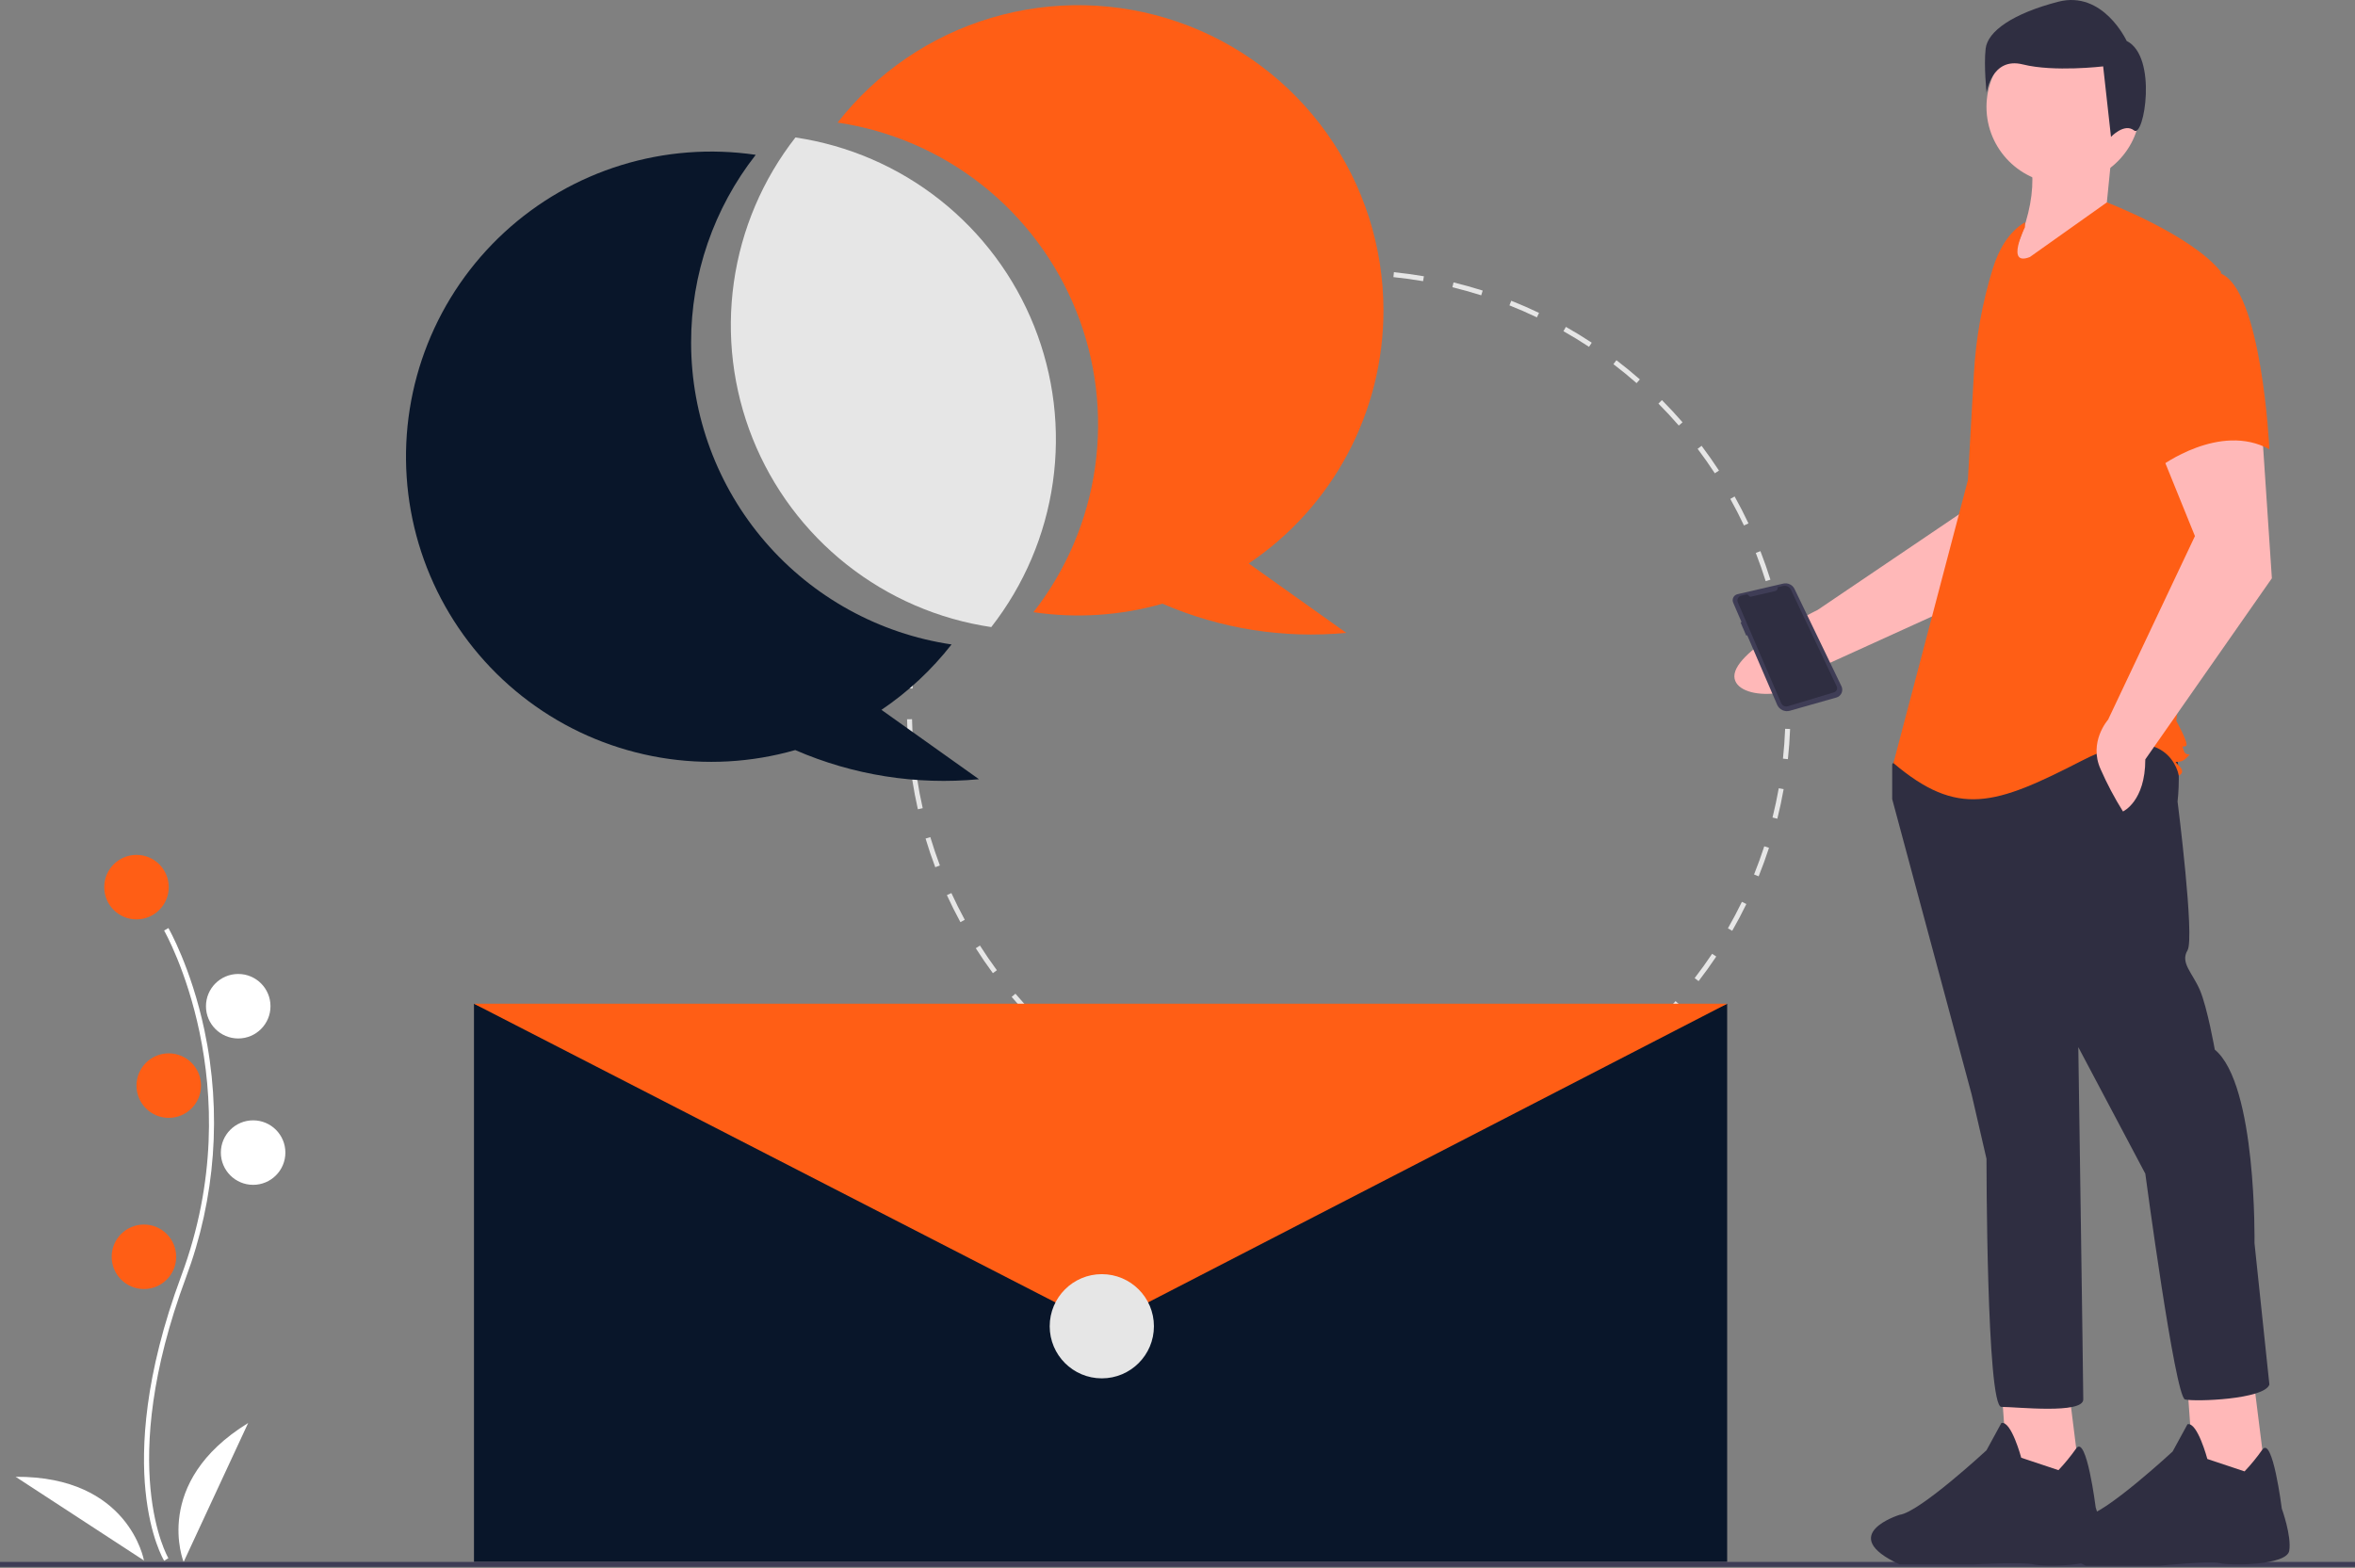 <svg width="949" height="632" viewBox="0 0 949 632" fill="none" xmlns="http://www.w3.org/2000/svg">
<rect x="0" y="0" width="949" height="632" fill="#808080" stroke="none"/>
<path d="M549.467 110.894C547.496 110.828 545.488 110.794 543.5 110.794V108.794C545.511 108.794 547.54 108.828 549.533 108.895L549.467 110.894Z" fill="#E6E6E6"/>
<path d="M543.5 464.794C540.812 464.794 538.101 464.734 535.441 464.615L535.531 462.617C539.513 462.795 543.589 462.839 547.595 462.748L547.64 464.748C546.265 464.779 544.885 464.794 543.5 464.794ZM559.819 464.057L559.638 462.065C563.634 461.702 567.659 461.196 571.604 460.563L571.921 462.538C567.932 463.177 563.86 463.689 559.819 464.057ZM523.282 463.66C519.251 463.204 515.191 462.603 511.216 461.875L511.577 459.908C515.507 460.627 519.521 461.221 523.507 461.671L523.282 463.66ZM583.891 460.192L583.439 458.243C587.34 457.338 591.259 456.286 595.087 455.114L595.673 457.026C591.8 458.211 587.836 459.277 583.891 460.192ZM499.3 459.263C495.378 458.261 491.438 457.108 487.592 455.836L488.219 453.938C492.023 455.195 495.918 456.334 499.796 457.326L499.3 459.263ZM607.207 453.054L606.49 451.187C610.228 449.753 613.961 448.172 617.585 446.489L618.427 448.303C614.762 450.005 610.987 451.604 607.207 453.054ZM476.131 451.604C472.374 450.066 468.626 448.379 464.994 446.59L465.877 444.795C469.469 446.564 473.174 448.232 476.889 449.752L476.131 451.604ZM629.297 442.791L628.332 441.039C631.838 439.105 635.321 437.027 638.683 434.861L639.767 436.542C636.366 438.733 632.844 440.834 629.297 442.791ZM454.231 440.825C450.722 438.787 447.244 436.604 443.891 434.335L445.012 432.679C448.327 434.921 451.766 437.081 455.236 439.096L454.231 440.825ZM649.785 429.592L648.59 427.989C651.801 425.595 654.969 423.061 658.007 420.456L659.31 421.973C656.236 424.609 653.032 427.172 649.785 429.592ZM434.021 427.155C430.831 424.663 427.683 422.027 424.666 419.32L426.001 417.831C428.985 420.507 432.097 423.114 435.252 425.579L434.021 427.155ZM668.294 413.721L666.892 412.295C669.747 409.487 672.543 406.544 675.201 403.548L676.697 404.876C674.009 407.906 671.182 410.881 668.294 413.721ZM415.868 410.867C413.043 407.961 410.284 404.922 407.667 401.835L409.192 400.542C411.78 403.595 414.508 406.599 417.301 409.472L415.868 410.867ZM684.48 395.475L682.898 394.252C685.343 391.085 687.713 387.789 689.941 384.455L691.604 385.566C689.351 388.938 686.953 392.272 684.479 395.475H684.48ZM400.101 392.269C397.698 389.008 395.379 385.624 393.208 382.21L394.896 381.136C397.043 384.511 399.336 387.858 401.711 391.083L400.101 392.269ZM698.034 375.188L696.3 374.194C698.294 370.715 700.191 367.124 701.94 363.519L703.739 364.392C701.971 368.039 700.052 371.67 698.034 375.188ZM387.02 371.707C385.086 368.151 383.252 364.483 381.569 360.805L383.387 359.973C385.052 363.609 386.865 367.236 388.777 370.751L387.02 371.707ZM708.689 353.227L706.834 352.481C708.331 348.76 709.718 344.94 710.955 341.125L712.857 341.743C711.606 345.601 710.204 349.465 708.689 353.227ZM376.882 349.56C375.453 345.769 374.139 341.88 372.975 338.002L374.891 337.428C376.041 341.262 377.34 345.106 378.753 348.855L376.882 349.56ZM716.217 330.013L714.275 329.529C715.245 325.642 716.091 321.673 716.79 317.733L718.759 318.083C718.052 322.068 717.196 326.082 716.217 330.013ZM369.877 326.204C368.985 322.254 368.218 318.222 367.6 314.22L369.576 313.914C370.188 317.872 370.946 321.858 371.829 325.762L369.877 326.204ZM720.476 306.007L718.487 305.793C718.914 301.817 719.209 297.77 719.365 293.764L721.363 293.842C721.206 297.893 720.907 301.986 720.476 306.007ZM366.149 302.108C365.807 298.08 365.597 293.981 365.527 289.926L367.527 289.892C367.596 293.902 367.803 297.955 368.143 301.938L366.149 302.108ZM719.426 281.7C719.313 277.692 719.061 273.642 718.677 269.662L720.667 269.47C721.056 273.495 721.311 277.591 721.426 281.644L719.426 281.7ZM717.108 257.703C716.449 253.747 715.646 249.77 714.721 245.88L716.666 245.417C717.603 249.351 718.415 253.374 719.081 257.375L717.108 257.703ZM711.523 234.251C710.33 230.433 708.989 226.607 707.537 222.882L709.4 222.156C710.869 225.924 712.226 229.793 713.432 233.654L711.523 234.251ZM702.774 211.813C701.065 208.189 699.21 204.583 697.261 201.093L699.007 200.118C700.979 203.647 702.854 207.295 704.583 210.959L702.774 211.813ZM691.023 190.774C688.833 187.417 686.501 184.096 684.095 180.905L685.69 179.701C688.125 182.927 690.483 186.286 692.699 189.682L691.023 190.774ZM676.506 171.529C673.883 168.504 671.121 165.531 668.297 162.69L669.715 161.28C672.571 164.153 675.364 167.16 678.018 170.219L676.506 171.529ZM659.503 154.431C656.487 151.787 653.346 149.215 650.165 146.788L651.378 145.198C654.595 147.653 657.772 150.253 660.821 152.927L659.503 154.431ZM640.328 139.799C636.979 137.589 633.515 135.47 630.032 133.5L631.017 131.758C634.539 133.751 638.042 135.895 641.43 138.13L640.328 139.799ZM619.326 127.921C615.708 126.19 611.985 124.566 608.261 123.091L608.997 121.232C612.764 122.723 616.529 124.367 620.189 126.116L619.326 127.921ZM596.887 119.037C593.07 117.823 589.163 116.728 585.272 115.781L585.745 113.837C589.681 114.795 593.633 115.903 597.492 117.13L596.887 119.037ZM573.461 113.334C569.518 112.658 565.497 112.11 561.51 111.705L561.713 109.714C565.745 110.125 569.811 110.679 573.799 111.362L573.461 113.334Z" fill="#E6E6E6"/>
<path d="M367.739 277.536L365.742 277.433C365.847 275.416 365.986 273.391 366.156 271.414L368.148 271.584C367.98 273.54 367.843 275.542 367.739 277.536Z" fill="#E6E6E6"/>
<path d="M696 629.589H191V404.589L443.5 518.089L696 404.589V629.589Z" fill="#09162A"/>
<path d="M191 404.589H696L444 534.589L191 404.589Z" fill="#FF5E15"/>
<path d="M444 555.589C455.598 555.589 465 546.187 465 534.589C465 522.991 455.598 513.589 444 513.589C432.402 513.589 423 522.991 423 534.589C423 546.187 432.402 555.589 444 555.589Z" fill="#E6E6E6"/>
<path d="M66.147 629.11C65.917 628.735 60.506 619.7 58.63 600.938C56.909 583.725 58.016 554.712 73.062 514.24C101.568 437.569 66.493 375.707 66.135 375.091L67.865 374.087C67.956 374.243 77.007 390.016 82.353 415.131C89.418 448.428 86.846 483.05 74.938 514.937C46.48 591.477 67.637 627.711 67.853 628.068L66.147 629.11Z" fill="white"/>
<path d="M55 370.589C62.18 370.589 68 364.769 68 357.589C68 350.409 62.18 344.589 55 344.589C47.82 344.589 42 350.409 42 357.589C42 364.769 47.82 370.589 55 370.589Z" fill="#FF5E15"/>
<path d="M96 418.589C103.18 418.589 109 412.769 109 405.589C109 398.409 103.18 392.589 96 392.589C88.82 392.589 83 398.409 83 405.589C83 412.769 88.82 418.589 96 418.589Z" fill="white"/>
<path d="M68 450.589C75.18 450.589 81 444.769 81 437.589C81 430.409 75.18 424.589 68 424.589C60.82 424.589 55 430.409 55 437.589C55 444.769 60.82 450.589 68 450.589Z" fill="#FF5E15"/>
<path d="M102 477.589C109.18 477.589 115 471.769 115 464.589C115 457.409 109.18 451.589 102 451.589C94.82 451.589 89 457.409 89 464.589C89 471.769 94.82 477.589 102 477.589Z" fill="white"/>
<path d="M58 519.589C65.18 519.589 71 513.769 71 506.589C71 499.409 65.18 493.589 58 493.589C50.82 493.589 45 499.409 45 506.589C45 513.769 50.82 519.589 58 519.589Z" fill="#FF5E15"/>
<path d="M74 629.589C74 629.589 61 597.589 100 573.589L74 629.589Z" fill="white"/>
<path d="M58.012 629.008C58.012 629.008 52.096 594.979 6.303 595.271L58.012 629.008Z" fill="white"/>
<path d="M278.5 138.089C278.458 110.658 287.627 84.008 304.536 62.409C286.377 59.733 267.849 61.155 250.311 66.571C232.774 71.987 216.67 81.259 203.182 93.708C189.694 106.157 179.163 121.467 172.362 138.516C165.56 155.565 162.661 173.919 163.876 192.234C165.091 210.549 170.39 228.359 179.384 244.36C188.378 260.361 200.839 274.145 215.854 284.704C230.868 295.262 248.055 302.326 266.155 305.377C284.255 308.429 302.808 307.391 320.454 302.339C343.745 312.457 369.222 316.499 394.5 314.089L355.202 286.127C365.941 278.875 375.474 269.979 383.451 259.767C354.277 255.434 327.63 240.764 308.366 218.43C289.101 196.095 278.503 167.583 278.5 138.089Z" fill="#09162A"/>
<path d="M557.5 125.089C557.5 99.475 549.503 74.501 534.627 53.65C519.75 32.8 498.736 17.113 474.516 8.78C450.295 0.447 424.078 -0.117 399.522 7.166C374.966 14.45 353.296 29.218 337.536 49.409C358.812 52.562 378.889 61.239 395.765 74.575C412.64 87.911 425.723 105.439 433.708 125.41C441.694 145.381 444.303 167.097 441.275 188.392C438.247 209.686 429.688 229.814 416.451 246.767C433.833 249.328 451.56 248.159 468.454 243.339C491.745 253.457 517.221 257.499 542.5 255.089L503.202 227.127C519.928 215.877 533.629 200.685 543.098 182.891C552.567 165.096 557.513 145.246 557.5 125.089Z" fill="#FF5E15"/>
<path d="M320.536 55.409C307.304 72.363 298.749 92.491 295.723 113.784C292.698 135.077 295.308 156.791 303.293 176.76C311.278 196.73 324.359 214.257 341.231 227.593C358.104 240.93 378.178 249.61 399.451 252.767C412.688 235.814 421.247 215.686 424.275 194.392C427.303 173.097 424.694 151.381 416.709 131.41C408.723 111.439 395.64 93.911 378.765 80.575C361.889 67.239 341.812 58.562 320.536 55.409Z" fill="#E6E6E6"/>
<path d="M949 629.589H0V631.589H949V629.589Z" fill="#3F3D56"/>
<path d="M806.145 160.547L800.212 200.029L732.406 245.891C732.406 245.891 696.756 262.975 699 273.589C701.001 283.05 728.51 281.93 737.167 267.3L818.234 230.446L845.346 176.771L806.145 160.547Z" fill="#FFB8B8"/>
<path d="M806.5 558.589L809.5 600.589L838.5 598.589L833.5 558.589H806.5Z" fill="#FFB8B8"/>
<path d="M814.5 587.589C814.5 587.589 810.5 572.589 806.5 573.589L800.5 584.589C800.5 584.589 773.5 609.589 765.5 610.589C765.5 610.589 739.5 618.589 765.5 630.589H795.5C795.5 630.589 815.5 629.589 819.5 630.589C823.5 631.589 846.5 631.589 847.5 625.589C848.5 619.589 844.5 607.589 844.5 607.589C844.5 607.589 840.812 578.086 836.656 583.837C834.484 586.923 832.093 589.847 829.5 592.589L814.5 587.589Z" fill="#2F2E41"/>
<path d="M881.5 559.089L884.5 601.089L913.5 599.089L908.5 559.089H881.5Z" fill="#FFB8B8"/>
<path d="M889.5 588.089C889.5 588.089 885.5 573.089 881.5 574.089L875.5 585.089C875.5 585.089 848.5 610.089 840.5 611.089C840.5 611.089 814.5 619.089 840.5 631.089H870.5C870.5 631.089 890.5 629.089 894.5 630.089C898.5 631.089 921.5 631.089 922.5 625.089C923.5 619.089 919.5 608.089 919.5 608.089C919.5 608.089 915.812 578.586 911.656 584.337C909.484 587.423 907.093 590.347 904.5 593.089L889.5 588.089Z" fill="#2F2E41"/>
<path d="M767.5 301.089L762.5 308.089V322.089L794.5 441.089L800.5 467.089C800.5 467.089 800.5 567.089 806.5 567.089C812.5 567.089 839.5 570.089 839.5 564.089C839.5 558.089 837.5 422.089 837.5 422.089L864.5 473.089C864.5 473.089 876.5 563.089 880.5 564.089C884.5 565.089 912.5 564.089 914.5 558.089L908.5 501.089C908.5 501.089 909.5 437.089 892.5 423.089C892.5 423.089 889.5 406.089 886.5 399.089C883.5 392.089 878.5 388.089 881.5 383.089C884.5 378.089 877.5 323.089 877.5 323.089C877.5 323.089 879.5 306.089 875.5 301.089C871.5 296.089 767.5 301.089 767.5 301.089Z" fill="#2F2E41"/>
<path d="M831.5 74.089C848.621 74.089 862.5 60.21 862.5 43.089C862.5 25.968 848.621 12.089 831.5 12.089C814.379 12.089 800.5 25.968 800.5 43.089C800.5 60.21 814.379 74.089 831.5 74.089Z" fill="#FFB8B8"/>
<path d="M851 61.589L849 81.589L857 88.589L806 112.589C818.563 91.125 822.284 71.581 816 57.589L851 61.589Z" fill="#FFB8B8"/>
<path d="M816 91.589C816 91.589 808 107.589 818 103.589L849 81.589C849 81.589 883 94.589 895 109.589L885 215.589L877 290.589C877 290.589 882 299.589 881 300.589C880 301.589 879 299.589 880 302.589C881 305.589 884 302.589 881 305.589C878 308.589 875 305.589 878 308.589C881 311.589 878 312.589 878 312.589C878 312.589 874 288.589 839 306.589C804 324.589 789 329.589 763 307.589L793 193.589L795.422 150.593C796.231 136.231 798.787 122.021 803.033 108.278C805.326 100.854 809.321 93.559 816 89.589V91.589Z" fill="#FF5E15"/>
<path d="M869.5 179.089L884.5 216.089L849.5 290.089C849.5 290.089 841.5 299.089 846.5 310.089C849.083 315.967 852.091 321.648 855.5 327.089C855.5 327.089 864.5 323.089 864.5 306.089L915.5 233.089L911.5 173.089L869.5 179.089Z" fill="#FFB8B8"/>
<path d="M867.5 113.089C867.5 113.089 853.5 127.089 859.5 149.089C865.5 171.089 870.5 188.089 870.5 188.089C870.5 188.089 894.5 170.089 914.5 181.089C914.5 181.089 911.5 116.089 894.5 110.089C877.5 104.089 867.5 113.089 867.5 113.089Z" fill="#FF5E15"/>
<path d="M856.984 16.495C856.984 16.495 847.513 -4.026 829.359 0.71C811.205 5.445 800.945 12.549 800.155 19.652C799.366 26.756 800.55 37.411 800.55 37.411C800.55 37.411 802.523 22.81 815.152 25.967C827.78 29.124 847.513 26.756 847.513 26.756L850.67 55.17C850.67 55.17 856.054 49.432 860 52.589C863.946 55.746 869.613 22.81 856.984 16.495Z" fill="#2F2E41"/>
<path d="M700.158 239.511L718.615 235.236C719.506 235.03 720.44 235.133 721.265 235.528C722.089 235.923 722.754 236.587 723.151 237.41L742.058 276.616C742.264 277.044 742.374 277.512 742.381 277.986C742.387 278.461 742.29 278.931 742.095 279.365C741.9 279.798 741.613 280.183 741.254 280.493C740.895 280.804 740.472 281.032 740.015 281.161L721.258 286.491C720.254 286.776 719.18 286.686 718.237 286.238C717.294 285.79 716.546 285.014 716.133 284.055L704.069 256.034L703.702 256.237L701.406 250.928L701.787 250.733L698.42 242.912C698.276 242.577 698.207 242.214 698.219 241.849C698.231 241.485 698.324 241.127 698.49 240.803C698.656 240.478 698.891 240.194 699.18 239.97C699.468 239.747 699.802 239.59 700.158 239.511Z" fill="#3F3D56"/>
<path d="M716.392 236.691L718.546 236.192C719.165 236.048 719.814 236.121 720.386 236.398C720.958 236.674 721.418 237.138 721.69 237.712L740.143 276.667C740.25 276.891 740.306 277.136 740.309 277.384C740.312 277.632 740.262 277.878 740.161 278.105C740.061 278.332 739.912 278.534 739.726 278.698C739.54 278.863 739.321 278.985 739.083 279.056L720.458 284.676C719.932 284.835 719.367 284.794 718.869 284.562C718.372 284.331 717.977 283.924 717.76 283.419L700.3 242.782C700.187 242.519 700.133 242.234 700.142 241.948C700.151 241.662 700.223 241.381 700.352 241.126C700.482 240.87 700.666 240.646 700.891 240.47C701.116 240.293 701.377 240.168 701.656 240.104L703.7 239.63C703.898 239.584 704.105 239.605 704.29 239.689C704.475 239.773 704.627 239.916 704.723 240.095C704.807 240.253 704.942 240.379 705.105 240.453C705.268 240.527 705.451 240.545 705.626 240.505L715.329 238.257C715.671 238.178 715.97 237.973 716.167 237.682C716.364 237.392 716.445 237.038 716.392 236.691Z" fill="#2F2E41"/>
</svg>
